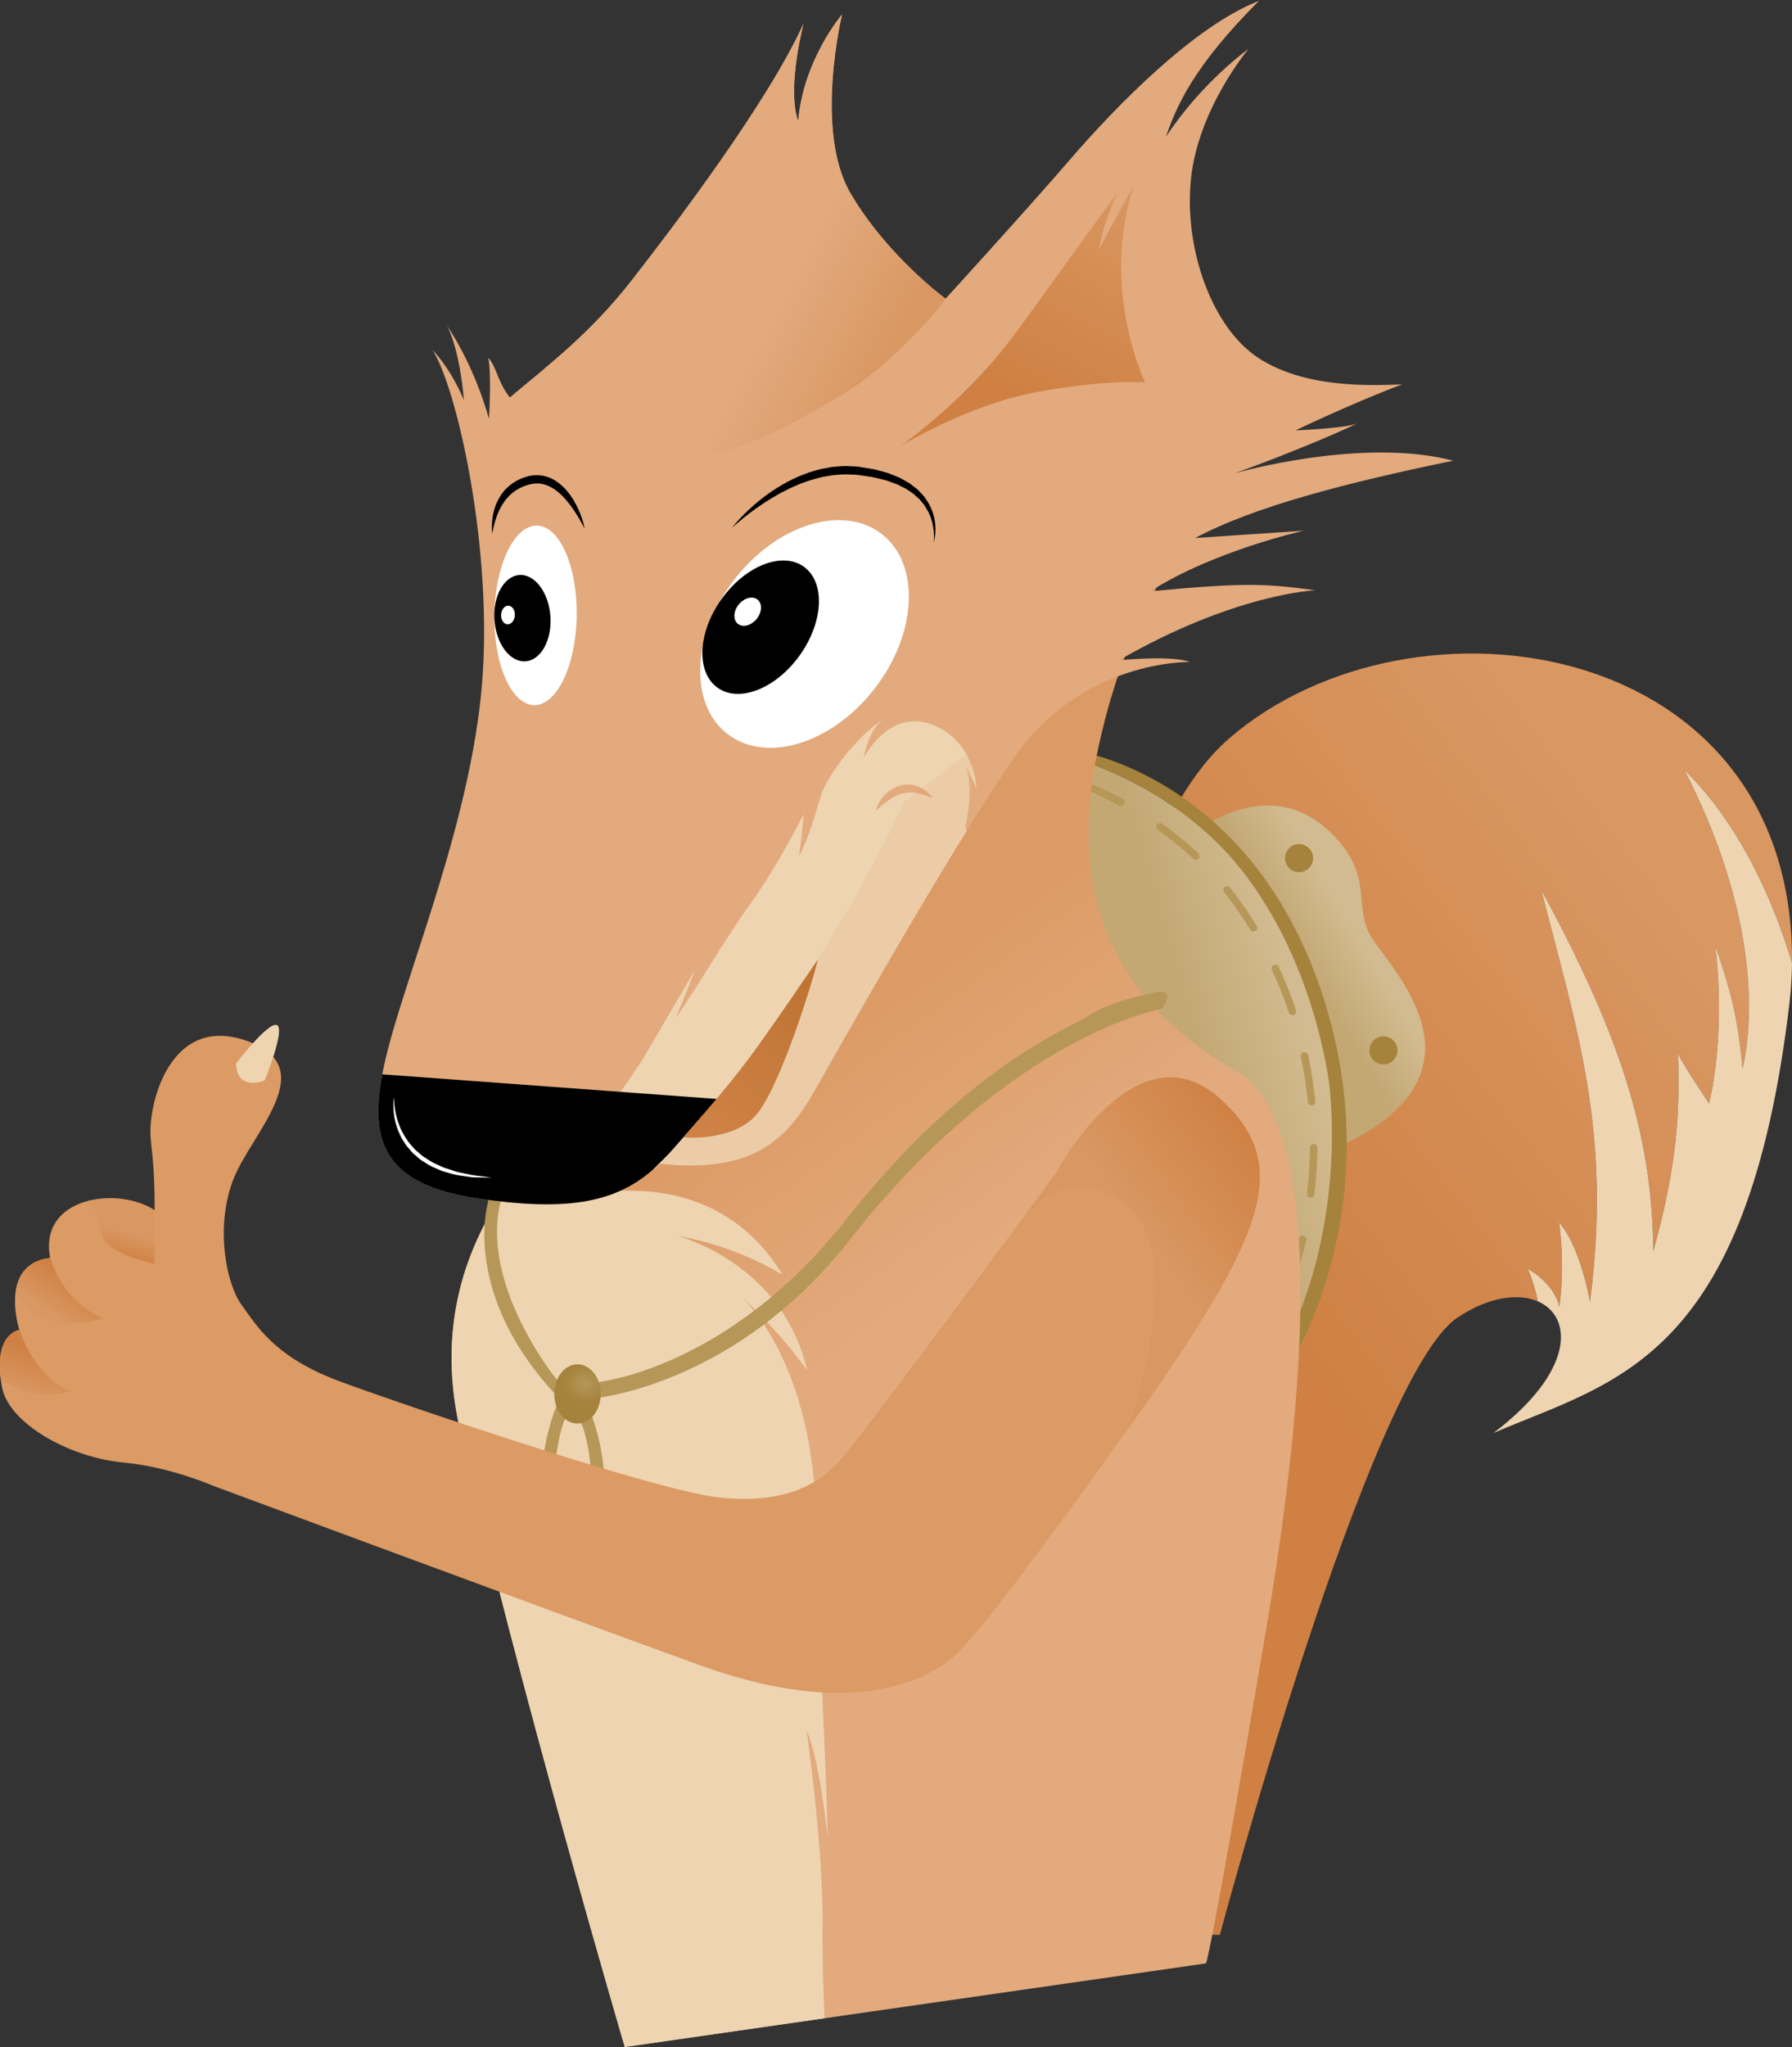 <?xml version="1.0" encoding="utf-8"?>
<!-- Generator: Adobe Illustrator 16.0.0, SVG Export Plug-In . SVG Version: 6.00 Build 0)  -->
<!DOCTYPE svg PUBLIC "-//W3C//DTD SVG 1.1//EN" "http://www.w3.org/Graphics/SVG/1.1/DTD/svg11.dtd">
<svg version="1.1" id="Calque_10" xmlns="http://www.w3.org/2000/svg" xmlns:xlink="http://www.w3.org/1999/xlink" x="0px" y="0px"
	 width="239.548px" height="273.566px" viewBox="0 0 239.548 273.566" enable-background="new 0 0 239.548 273.566"
	 xml:space="preserve">
<rect x="0" y="0" width="239.548" height="273.566" fill="#333333" stroke="none"/>
<g>
	
		<linearGradient id="SVGID_1_" gradientUnits="userSpaceOnUse" x1="-1492.338" y1="397.096" x2="-1551.555" y2="449.608" gradientTransform="matrix(0.997 0.072 -0.072 0.997 1747.286 -160.6)">
		<stop  offset="0.007" style="stop-color:#D99762"/>
		<stop  offset="1" style="stop-color:#CF8042"/>
	</linearGradient>
	<path fill="url(#SVGID_1_)" d="M204.224,169.564c0,0,0.85,1.871,1.352,4.357c-2.602-1.127-6.566-0.643-10.77,2.182
		c-11.807,7.936-31.737,82.469-31.737,82.469l-19.18-0.023l-1.361-0.307c0,0-9.015-133.269,21.928-159.688
		c24.583-20.991,75.454-13.385,75.091,30.137c-2.215-7.421-6.531-18.082-14.408-25.835c8.52,16.518,9.859,30.811,7.803,39.938
		c-0.748-8.113-2.002-11.45-3.662-16.477c1.492,12.552-0.824,21.144-0.824,21.144s-3.332-4.9-4.152-6.659
		c0.273,7.363-0.027,14.739-3.295,26.387c-0.18-14.145-3.379-26.958-14.975-48.251c4.742,18.675,9.479,32.326,6.508,55.033
		c-1.451-7.871-4.125-10.619-4.125-10.619s0.84,5.482,0.027,11.312C207.74,171.429,204.224,169.564,204.224,169.564z"/>
	<path fill="#EED4B1" d="M239.218,133.991c-5.648,47.975-23.41,50.561-39.576,57.514c10.891-8.242,10.645-15.549,5.936-17.588
		c-0.502-2.484-1.352-4.355-1.352-4.355s3.516,1.865,4.219,5.1c0.812-5.83-0.029-11.312-0.029-11.312s2.674,2.748,4.125,10.619
		c2.971-22.707-1.766-36.358-6.506-55.033c11.596,21.293,14.793,34.107,14.975,48.251c3.266-11.65,3.566-19.026,3.293-26.387
		c0.82,1.759,4.154,6.659,4.154,6.659s2.314-8.592,0.824-21.144c1.658,5.028,2.912,8.365,3.662,16.477
		c2.055-9.127,0.717-23.419-7.805-39.938c7.877,7.753,12.195,18.414,14.408,25.835C239.531,130.407,239.431,132.171,239.218,133.991
		z"/>
	<g>
		
			<linearGradient id="SVGID_2_" gradientUnits="userSpaceOnUse" x1="-1610.741" y1="611.713" x2="-1619.306" y2="616.74" gradientTransform="matrix(1 0 0 1 1793.325 -487.184)">
			<stop  offset="0.119" style="stop-color:#D2BB90"/>
			<stop  offset="0.931" style="stop-color:#C3A874"/>
		</linearGradient>
		<path fill="url(#SVGID_2_)" d="M179.896,152.824c-13.29-19.968-17.989-28.585-17.989-28.585l-1.726-13.279
			c0,0,9.629-7.722,17.828,0.435c5.83,5.797,2.697,9.603,5.359,13.913C186.033,129.615,199.82,143.076,179.896,152.824z"/>
		<circle fill="#A5833D" cx="173.655" cy="114.684" r="1.88"/>
		<circle fill="#A5833D" cx="184.935" cy="140.378" r="1.881"/>
		
			<linearGradient id="SVGID_3_" gradientUnits="userSpaceOnUse" x1="-1617.475" y1="622.104" x2="-1634.42" y2="627.132" gradientTransform="matrix(1 0 0 1 1793.325 -487.184)">
			<stop  offset="0.119" style="stop-color:#D2BB90"/>
			<stop  offset="0.931" style="stop-color:#C3A874"/>
		</linearGradient>
		<path fill="url(#SVGID_3_)" d="M172.171,178.982l-22.858-38.928l-6.541-31.283l1.186-7.359
			c4.535,1.456,15.188,5.746,22.644,15.665c8.338,11.094,10.617,24.379,11.049,27.488
			C178.056,147.461,179.568,163.74,172.171,178.982z"/>
		<path fill="#A5833D" d="M173.257,180.83l-1.084-1.846c7.395-15.242,5.883-31.523,5.477-34.418
			c-0.432-3.109-2.711-16.391-11.049-27.488c-7.456-9.919-18.108-14.209-22.644-15.665l0.164-1.021c0,0,23.904,3.539,33.144,34.077
			C185.291,160.974,173.257,180.828,173.257,180.83z"/>
		<g>
			<path fill="none" stroke="#B69758" stroke-linecap="round" stroke-miterlimit="10" d="M170.578,175.392
				c-0.516,0.955-0.854,1.438-0.854,1.438"/>
			<path fill="none" stroke="#B69758" stroke-linecap="round" stroke-miterlimit="10" stroke-dasharray="6.174,6.174" d="
				M144.257,104.593c4.744,1.895,13.776,6.394,20.349,15.071c9.312,12.29,11.921,26.626,10.731,38.73
				c-0.604,6.129-2.035,10.775-3.301,13.873"/>
			<path fill="none" stroke="#B69758" stroke-linecap="round" stroke-miterlimit="10" d="M141.05,103.462
				c0,0,0.583,0.161,1.591,0.52"/>
		</g>
	</g>
	
		<linearGradient id="SVGID_4_" gradientUnits="userSpaceOnUse" x1="-1668.121" y1="658.73" x2="-1690.746" y2="628.005" gradientTransform="matrix(1 0 0 1 1793.325 -487.184)">
		<stop  offset="0.002" style="stop-color:#E2AA7D"/>
		<stop  offset="1" style="stop-color:#DC9A64"/>
	</linearGradient>
	<path fill="url(#SVGID_4_)" d="M136.725,79.874l-48.74,61.312c0,0-34.076,16.462-26.535,49.703
		c7.543,33.238,22.066,82.676,22.066,82.676l77.68-11.172c0,0,0.25,1.396,8.07-44.689c7.82-46.088,5.025-69.269-3.912-74.483
		c-8.938-5.213-24.113-16.363-18.713-42.432c5.398-26.067,17.877-34.486,17.877-34.486L136.725,79.874z"/>
	<path fill="#EED4B1" d="M110.226,269.722l-26.712,3.844c0,0-14.523-49.441-22.064-82.678c-3.267-14.396,1.277-25.645,7.477-33.773
		c4.432-1.131,9.912-1.936,15.707-1.373c-7.541,2.049-8.24,4.422-8.24,4.422s18.436-5.865,28.211,10.195
		c-6.982-4.189-13.965-5.166-13.965-5.166s13.918,3.537,17.27,17.969c-3.27-4.607-7.301-8.492-8.799-9.879
		c-0.379-0.369-0.603-0.549-0.603-0.549s0.224,0.197,0.603,0.549c2.176,2.123,9.535,10.684,10.01,29.709
		c0.559,22.346,1.49,35.477,1.49,42.551c-1.117-10.895-2.794-14.338-2.794-14.338s2.235,15.547,2.142,25.789
		C109.913,261.906,110.062,266.388,110.226,269.722z"/>
	<path fill="#B69758" d="M153.839,132.776c0,0-4.963,0.855-8.224,2.904c-3.258,2.049-16.478,6.981-32.492,27.279
		c-16.014,20.297-33.518,21.785-33.518,21.785v2.098c0,0,18.715-1.68,33.936-21.09c21.617-27.567,41.787-30.935,41.787-30.935
		C157.499,131.534,153.839,132.776,153.839,132.776z"/>
	<path fill="#B69758" d="M74.788,186.908c-13.149-13.639-9.611-25.951-9.611-25.951s0.189-2.873,2.234-1.984
		c-4.289,11.592,6.998,25.377,6.998,25.377S75.882,185.373,74.788,186.908z"/>
	<path fill="#B69758" d="M78.976,208.275c1.05-15.152-1.604-18.688-1.604-18.688l1.453-1.133
		C82.511,197.613,80.375,208.416,78.976,208.275z"/>
	<path fill="#B69758" d="M74.243,207.717c-1.049-15.15,1.605-18.689,1.605-18.689l-1.453-1.131
		C70.708,197.054,72.844,207.857,74.243,207.717z"/>
	
		<radialGradient id="SVGID_5_" cx="-2207.103" cy="672.122" r="2.505" gradientTransform="matrix(1.194 0 0 1 2713.463 -487.184)" gradientUnits="userSpaceOnUse">
		<stop  offset="0.007" style="stop-color:#B69758"/>
		<stop  offset="1" style="stop-color:#A5833D"/>
	</radialGradient>
	<ellipse fill="url(#SVGID_5_)" cx="77.199" cy="186.289" rx="3.104" ry="3.957"/>
	<path fill="#DC9A64" d="M150.833,190.892c-18.621,26.068-21.786,28.861-21.786,28.861s-8.659,12.568-35.752,2.699
		c-27.096-9.867-64.895-23.926-64.895-23.926s-5.738-2.5-11.777-3.057c-7.586-0.699-15.445-5.365-16.342-10.025
		c-1.394-7.264,2.312-7.711,2.312-7.711s-2.869-8.77,4.112-9.635c-1.579-8.195,9.125-9.611,13.968-6.354
		c0.008-6.451-0.489-8.328-0.56-10.053c-0.187-4.578,2.793-16.201,12.94-12.57c10.149,3.631,0.372,12.416-1.954,18.731
		c-2.328,6.314-0.839,13.764,1.211,16.557c2.047,2.793,4.375,6.982,13.219,10.24c8.848,3.26,42.086,14.525,50.463,15.457
		c8.379,0.93,13.222-1.396,16.48-5.121c3.259-3.725,28.676-38.174,28.676-38.174s10.776-20.429,22.229-9.731
		C172.64,155.738,169.451,164.82,150.833,190.892z"/>
	
		<linearGradient id="SVGID_6_" gradientUnits="userSpaceOnUse" x1="-1639.643" y1="653.414" x2="-1622.884" y2="641.31" gradientTransform="matrix(1 0 0 1 1793.325 -487.184)">
		<stop  offset="0.007" style="stop-color:#D99762"/>
		<stop  offset="1" style="stop-color:#CF8042"/>
	</linearGradient>
	<path fill="url(#SVGID_6_)" d="M150.833,190.886c0,0,8.127-22.57,0-29.605c-7.559-6.545-13.391,0.572-14.172,1.602
		c2.695-3.639,4.488-6.07,4.488-6.07s10.776-20.429,22.229-9.731C172.64,155.738,169.451,164.82,150.833,190.886z"/>
	
		<linearGradient id="SVGID_7_" gradientUnits="userSpaceOnUse" x1="-1786.52" y1="662.713" x2="-1783.307" y2="657.929" gradientTransform="matrix(1 0 0 1 1793.325 -487.184)">
		<stop  offset="0.007" style="stop-color:#D99762"/>
		<stop  offset="1" style="stop-color:#CF8042"/>
	</linearGradient>
	<path fill="url(#SVGID_7_)" d="M13.793,176.187c-7.083,2.148-10.391-1.232-11.721-3.402c0.258-2.152,1.369-4.285,4.633-4.688
		C6.706,168.097,8.208,173.92,13.793,176.187z"/>
	
		<linearGradient id="SVGID_8_" gradientUnits="userSpaceOnUse" x1="-1777.012" y1="651.651" x2="-1777.985" y2="655.461" gradientTransform="matrix(1 0 0 1 1793.325 -487.184)">
		<stop  offset="0.007" style="stop-color:#D99762"/>
		<stop  offset="1" style="stop-color:#CF8042"/>
	</linearGradient>
	<path fill="url(#SVGID_8_)" d="M13.793,165.332c-0.398-0.998-0.663-3.248-1.949-4.861c2.98-0.471,6.551-0.252,8.827,1.275v7.146
		C20.671,168.892,14.77,167.775,13.793,165.332z"/>
	
		<linearGradient id="SVGID_9_" gradientUnits="userSpaceOnUse" x1="-1789.583" y1="673.554" x2="-1787.663" y2="667.62" gradientTransform="matrix(1 0 0 1 1793.325 -487.184)">
		<stop  offset="0.007" style="stop-color:#D99762"/>
		<stop  offset="1" style="stop-color:#CF8042"/>
	</linearGradient>
	<path fill="url(#SVGID_9_)" d="M0.104,184.314c-0.111-0.838-0.15-1.578-0.129-2.217c0.133-3.65,2.137-4.266,2.543-4.354
		c0.047-0.01,0.074-0.014,0.074-0.014s-0.129-0.396-0.268-1.025l0.277,1.01c0,0,1.869,6.191,6.756,8.217
		C5.047,187.043,2.044,185.836,0.104,184.314z"/>
	<path fill="#EED4B1" d="M35.39,144.395c0,0,2.761-6.792,1.649-7.393c-1.111-0.596-5.491,5.138-5.491,5.138
		C31.675,145.96,35.39,144.395,35.39,144.395z"/>
	<path fill="#E2AA7D" d="M149.573,88.239c15.502-8.937,26.253-9.355,26.253-9.355c-6.422-0.839-8.935-1.117-22.062,0.141
		c8.519-5.449,20.527-8.101,20.527-8.101s0,0-14.523,0.978c7.821-4.189,20.25-7.402,34.496-10.335
		c-12.291-3.211-29.188,1.676-29.188,1.676s9.356-3.35,16.479-6.703c-1.396,0.7-8.379,0.979-8.379,0.979s7.541-3.631,14.244-6.146
		c-4.189,0.142-12.848,0.56-19.132-3.491c-6.285-4.05-10.056-14.664-9.077-24.021c0.978-9.356,7.68-17.317,7.68-17.317
		s-6.144,4.329-11.031,11.731c1.396-4.051,3.631-9.357,12.427-18.156c-8.657,3.353-19.132,14.105-25.275,21.229
		c-6.145,7.122-16.619,18.572-16.619,18.572s-7.821-5.724-12.71-14.104c-4.887-8.379-1.116-23.882-1.116-23.882
		s-5.167,6.005-5.866,14.245c-0.698-1.815-0.978-6.004,0.699-12.988c-4.75,10.475-17.238,26.944-22.906,34.217
		c-5.912,7.588-11.828,11.851-16.34,15.711c-1.734-2.254-1.664-3.885-2.885-5.33c0.467,2.327,0.092,8.193,0.092,8.193
		s-1.676-6.565-5.586-12.43c1.814,3.631,2.234,9.916,2.234,9.916s-1.536-3.91-4.189-6.703c3.352,5.305,8.101,26.812,6.611,44.688
		c-1.492,17.874-9.5,37.058-12.479,48.413c-2.979,11.36-2.047,18.25,11.918,20.298c13.966,2.047,19.181-0.002,24.394-4.654
		c12.103,1.303,16.759-2.98,20.483-9.498c3.725-6.519,17.504-31.098,26.628-44.503c9.124-13.407,23.647-13.035,23.647-13.035
		S157.395,87.543,149.573,88.239z"/>
	
		<linearGradient id="SVGID_10_" gradientUnits="userSpaceOnUse" x1="-1639.987" y1="512.364" x2="-1656.187" y2="541.785" gradientTransform="matrix(1 0 0 1 1793.325 -487.184)">
		<stop  offset="0" style="stop-color:#D99762"/>
		<stop  offset="0.974" style="stop-color:#CF8042"/>
	</linearGradient>
	<path fill="url(#SVGID_10_)" d="M128.556,52.699c3.979-3.911,5.726-6.076,9.636-11.521c3.91-5.449,11.172-15.435,11.172-15.435
		s-2.094,4.468-2.442,7.612c1.046-2.096,2.724-5.03,4.608-8.521c-4.469,13.898,1.535,26.257,1.535,26.257s-4.887-0.418-14.244,1.258
		c-9.358,1.676-18.436,7.262-18.436,7.262S124.576,56.61,128.556,52.699z"/>
	<path d="M124.901,72.168c0.049-0.254,0.123-0.629,0.14-1.113c0.007-0.246,0.018-0.517-0.012-0.811
		c-0.011-0.147-0.017-0.302-0.038-0.46c-0.03-0.157-0.061-0.321-0.092-0.489c-0.045-0.345-0.19-0.685-0.3-1.058
		c-0.141-0.361-0.326-0.731-0.535-1.104c-0.122-0.18-0.245-0.359-0.371-0.543l-0.193-0.279l-0.234-0.253
		c-0.159-0.17-0.321-0.341-0.487-0.518c-0.164-0.178-0.373-0.306-0.561-0.463c-0.195-0.15-0.392-0.307-0.592-0.462
		c-0.218-0.126-0.437-0.253-0.66-0.381c-0.225-0.127-0.448-0.266-0.682-0.382c-0.242-0.098-0.486-0.196-0.732-0.297
		c-0.247-0.101-0.495-0.199-0.747-0.3c-0.255-0.087-0.516-0.149-0.778-0.225c-0.525-0.134-1.051-0.326-1.599-0.386
		c-0.544-0.087-1.094-0.175-1.644-0.264l-0.052-0.01c-0.025-0.002,0.015,0-0.061-0.007l-0.024-0.001l-0.103-0.006l-0.205-0.01
		l-0.408-0.022l-0.821-0.043c-0.561,0.008-1.152,0.074-1.722,0.113c-0.566,0.07-1.11,0.198-1.659,0.294
		c-0.542,0.123-1.066,0.301-1.588,0.454c-0.512,0.176-1.003,0.392-1.492,0.582c-0.482,0.21-0.941,0.446-1.393,0.673
		c-0.445,0.234-0.861,0.499-1.275,0.737c-0.812,0.505-1.549,1.026-2.199,1.544c-0.654,0.511-1.23,1.011-1.717,1.475
		c-0.496,0.455-0.904,0.877-1.229,1.232c-0.33,0.349-0.569,0.646-0.732,0.843c-0.162,0.203-0.246,0.308-0.246,0.308
		s0.398-0.379,1.133-0.987c0.365-0.309,0.822-0.667,1.351-1.067c0.528-0.401,1.14-0.829,1.815-1.28
		c0.68-0.446,1.434-0.895,2.244-1.342c0.416-0.206,0.83-0.438,1.271-0.638c0.448-0.185,0.888-0.406,1.356-0.586
		c0.473-0.163,0.947-0.355,1.438-0.501c0.497-0.122,0.993-0.281,1.501-0.394c0.513-0.082,1.032-0.194,1.547-0.255
		c0.516-0.025,1.018-0.085,1.548-0.089l0.82,0.032l0.409,0.017l0.205,0.01l0.103,0.005l0.024,0.001
		c-0.059-0.006-0.002,0.001-0.009,0.001l0.05,0.008c0.525,0.078,1.051,0.153,1.572,0.23c0.527,0.056,1.017,0.223,1.52,0.326
		c0.248,0.064,0.5,0.114,0.741,0.185c0.236,0.086,0.47,0.172,0.703,0.255c0.232,0.084,0.462,0.169,0.691,0.251
		c0.22,0.1,0.428,0.214,0.642,0.317c0.211,0.105,0.422,0.208,0.63,0.312c0.188,0.131,0.374,0.26,0.558,0.386
		c0.18,0.134,0.382,0.241,0.535,0.392c0.16,0.149,0.318,0.292,0.472,0.438l0.233,0.211l0.193,0.237
		c0.128,0.159,0.254,0.314,0.378,0.465c0.218,0.324,0.41,0.651,0.578,0.969c0.135,0.331,0.306,0.636,0.38,0.952
		c0.047,0.154,0.092,0.305,0.135,0.451c0.036,0.147,0.059,0.293,0.088,0.431c0.065,0.277,0.086,0.537,0.109,0.772
		c0.083,0.943-0.018,1.491-0.018,1.491S124.846,72.416,124.901,72.168z"/>
	<path d="M77.95,69.78c-0.158-0.536-0.41-1.296-0.849-2.161c-0.218-0.434-0.475-0.895-0.802-1.354
		c-0.325-0.46-0.703-0.935-1.176-1.354c-0.471-0.421-1.021-0.819-1.67-1.076c-0.641-0.262-1.373-0.378-2.082-0.319
		c-0.364,0.036-0.678,0.094-1.057,0.215c-0.3,0.116-0.58,0.183-0.894,0.336c-0.646,0.303-1.195,0.687-1.649,1.137
		c-0.113,0.113-0.227,0.227-0.338,0.336c-0.099,0.12-0.191,0.244-0.285,0.368c-0.193,0.237-0.332,0.498-0.479,0.748
		c-0.286,0.5-0.465,1.009-0.607,1.479c-0.061,0.24-0.119,0.467-0.164,0.685c-0.031,0.221-0.07,0.427-0.092,0.622
		c-0.045,0.393-0.054,0.735-0.053,1.015c0.005,0.563,0.064,0.875,0.064,0.875s0.035-0.317,0.153-0.853
		c0.06-0.268,0.147-0.589,0.251-0.949c0.112-0.363,0.262-0.756,0.439-1.176c0.195-0.409,0.424-0.844,0.716-1.26
		c0.149-0.205,0.295-0.418,0.485-0.604c0.086-0.098,0.176-0.195,0.267-0.293l0.304-0.265c0.4-0.365,0.904-0.627,1.374-0.856
		c0.242-0.121,0.576-0.201,0.861-0.305c0.221-0.069,0.53-0.122,0.793-0.144c0.544-0.054,1.093,0.019,1.604,0.216
		c0.506,0.193,0.99,0.471,1.42,0.815c0.858,0.685,1.528,1.533,2.062,2.287c0.527,0.761,0.923,1.439,1.189,1.919
		c0.27,0.482,0.41,0.769,0.41,0.769S78.096,70.316,77.95,69.78z"/>
	
		<ellipse transform="matrix(-0.61 0.793 -0.793 -0.61 240.367 51.059)" fill="#FFFFFF" cx="107.613" cy="84.707" rx="16.87" ry="11.871"/>
	<path fill="#FFFFFF" d="M71.821,70.243c3.039,0.107,5.397,5.562,5.268,12.185c-0.131,6.624-2.698,11.907-5.736,11.804
		c-3.039-0.106-5.398-5.559-5.267-12.183C66.214,75.426,68.782,70.142,71.821,70.243z"/>
	<path fill="#D99762" d="M119.268,45.182c2.619-2.582,4.451-4.815,5.648-6.434c0.913,0.761,1.475,1.172,1.475,1.172
		s-2.182,3.281-8.17,8.659c-6.842,6.145-19.529,11.032-19.529,11.032S112.635,51.722,119.268,45.182z"/>
	<path fill="#EED4B1" d="M129.041,110.445l0.178,0.599c-8.26,13.304-17.523,29.805-20.475,34.969
		c-3.724,6.517-8.378,10.8-20.483,9.498c-4.024,3.594-8.052,5.633-16.106,5.434l4.937-6.924c0,0,7.073-9.497,9.217-13.127
		s6.519-11.173,6.519-11.173s-0.28,1.116-2.512,6.332c2.791-3.911,6.422-10.335,10.053-15.362
		c3.631-5.028,7.078-11.918,7.078-11.918s-0.186,2.515-0.652,5.68c1.397-2.605,2.235-5.866,2.979-8.232
		c0.745-2.367,4.47-7.596,8.319-10.123c-1.457,1.193-2.081,2.716-2.64,5.136c0.28-0.371,3.538-6.609,9.218-4.376
		c5.678,2.233,5.865,8.523,5.865,8.523s-0.161-0.604-1.502-3.091c-0.104-0.235-0.222-0.46-0.359-0.662
		c0.129,0.235,0.248,0.453,0.359,0.662C130.318,105.224,129.045,110.447,129.041,110.445z"/>
	<g>
		<path fill="#E2AA7D" d="M117.401,108.04c0.094-0.08,0.207-0.178,0.337-0.291c0.129-0.104,0.276-0.225,0.435-0.356
			c0.169-0.118,0.334-0.261,0.524-0.387c0.183-0.14,0.388-0.257,0.592-0.384c0.2-0.135,0.433-0.217,0.65-0.333
			c0.229-0.071,0.449-0.192,0.689-0.229c0.119-0.025,0.233-0.068,0.351-0.086c0.12-0.007,0.237-0.024,0.355-0.037
			c0.235-0.049,0.474-0.003,0.706-0.011c0.234,0.012,0.456,0.073,0.679,0.097c0.112,0.008,0.214,0.043,0.317,0.075
			c0.104,0.029,0.202,0.059,0.299,0.086c0.193,0.059,0.383,0.095,0.535,0.166c0.153,0.063,0.297,0.111,0.414,0.155
			c0.239,0.08,0.385,0.122,0.385,0.122s-0.088-0.114-0.258-0.307c-0.086-0.094-0.189-0.212-0.32-0.338
			c-0.121-0.139-0.288-0.254-0.475-0.378c-0.192-0.117-0.379-0.289-0.63-0.373c-0.245-0.091-0.498-0.229-0.79-0.279
			c-0.145-0.021-0.294-0.05-0.445-0.072l-0.229-0.035l-0.234,0.009c-0.158,0.005-0.318,0.01-0.477,0.023
			c-0.157,0.022-0.312,0.068-0.468,0.103c-0.317,0.063-0.597,0.212-0.88,0.339c-0.265,0.154-0.523,0.316-0.74,0.503
			c-0.228,0.174-0.421,0.373-0.588,0.57c-0.181,0.181-0.307,0.393-0.438,0.573c-0.486,0.746-0.596,1.34-0.596,1.34
			S117.212,108.204,117.401,108.04z"/>
		<path d="M51.1,143.576l44.732,3.291c-7.568,8.644-5.449,6.349-8.567,9.464c-5.284,4.627-12.048,5.498-23.396,3.834
			C51.495,158.349,49.358,152.732,51.1,143.576z"/>
		<path fill="#FFFFFF" d="M52.631,146.835c-0.018,0.141-0.039,0.348-0.046,0.612c-0.009,0.264,0,0.586,0.021,0.955
			c0.033,0.367,0.071,0.786,0.18,1.229c0.041,0.224,0.098,0.455,0.18,0.689c0.076,0.234,0.141,0.484,0.234,0.729
			c0.217,0.479,0.416,1.005,0.752,1.478c0.279,0.51,0.688,0.949,1.082,1.414c0.203,0.223,0.453,0.408,0.679,0.617
			c0.237,0.193,0.452,0.422,0.724,0.572c0.529,0.312,1.023,0.693,1.592,0.904c0.551,0.24,1.084,0.508,1.646,0.633
			c0.551,0.146,1.078,0.328,1.593,0.4c0.515,0.074,1.005,0.143,1.453,0.207c0.446,0.084,0.864,0.074,1.231,0.08
			s0.686,0.01,0.951,0.014c0.524,0,0.826,0,0.826,0s-0.299-0.039-0.82-0.107c-0.258-0.029-0.576-0.068-0.938-0.111
			c-0.359-0.045-0.77-0.082-1.206-0.186c-0.435-0.092-0.909-0.188-1.407-0.291c-0.502-0.107-0.996-0.322-1.527-0.473
			c-0.541-0.131-1.036-0.42-1.567-0.648c-0.545-0.207-1.006-0.578-1.505-0.877c-0.26-0.139-0.461-0.354-0.688-0.535
			c-0.213-0.195-0.453-0.363-0.646-0.574c-0.369-0.439-0.784-0.83-1.057-1.305c-0.328-0.442-0.553-0.925-0.789-1.369
			c-0.105-0.231-0.182-0.463-0.271-0.686c-0.093-0.219-0.16-0.439-0.214-0.654c-0.127-0.426-0.209-0.825-0.276-1.182
			c-0.059-0.356-0.1-0.672-0.117-0.932c-0.019-0.259-0.035-0.465-0.035-0.607c-0.004-0.141,0-0.216,0-0.216
			S52.649,146.692,52.631,146.835z"/>
	</g>
	
		<linearGradient id="SVGID_11_" gradientUnits="userSpaceOnUse" x1="-1686.559" y1="522.599" x2="-1671.615" y2="530.281" gradientTransform="matrix(1 0 0 1 1793.325 -487.184)">
		<stop  offset="0" style="stop-color:#E2AA7D"/>
		<stop  offset="1" style="stop-color:#D99762"/>
	</linearGradient>
	<path fill="url(#SVGID_11_)" d="M76.116,54.445L72.8,49.25c3.599-3.016,7.647-6.649,11.694-11.844
		c5.668-7.274,18.156-23.742,22.905-34.217c-1.677,6.984-1.397,11.173-0.698,12.988c0.698-8.24,5.865-14.245,5.865-14.245
		s-3.771,15.503,1.116,23.882c4.889,8.378,12.71,14.104,12.71,14.104S116.058,54.026,96.924,60.31
		C77.651,61.287,76.114,54.445,76.116,54.445z"/>
	
		<linearGradient id="SVGID_12_" gradientUnits="userSpaceOnUse" x1="-1699.27" y1="640.642" x2="-1681.394" y2="616.342" gradientTransform="matrix(1 0 0 1 1793.325 -487.184)">
		<stop  offset="0" style="stop-color:#CF8042"/>
		<stop  offset="0.974" style="stop-color:#B86D2A"/>
	</linearGradient>
	<path fill="url(#SVGID_12_)" d="M100.835,149.271c-3.354,3.352-9.479,2.724-9.479,2.724s5.329-5.994,8.487-10.188
		c3.158-4.196,9.459-13.541,9.459-13.541C109.022,129.942,104.186,145.919,100.835,149.271z"/>
	<defs>
		<filter id="Adobe_OpacityMaskFilter" filterUnits="userSpaceOnUse" x="88.265" y="100.789" width="42.269" height="54.956">
			<feColorMatrix  type="matrix" values="1 0 0 0 0  0 1 0 0 0  0 0 1 0 0  0 0 0 1 0"/>
		</filter>
	</defs>
	<mask maskUnits="userSpaceOnUse" x="88.265" y="100.789" width="42.269" height="54.956" id="SVGID_13_">
		<g filter="url(#Adobe_OpacityMaskFilter)">
			
				<linearGradient id="SVGID_14_" gradientUnits="userSpaceOnUse" x1="-1673.261" y1="611.066" x2="-1663.205" y2="605.759" gradientTransform="matrix(1 0 0 1 1793.325 -487.184)">
				<stop  offset="0.002" style="stop-color:#FFFFFF"/>
				<stop  offset="1" style="stop-color:#000000"/>
			</linearGradient>
			<polygon opacity="0.8" fill="url(#SVGID_14_)" enable-background="new    " points="135.973,103.708 120.739,94.536 
				84.766,154.289 100.001,163.461 			"/>
		</g>
	</mask>
	<path opacity="0.4" mask="url(#SVGID_13_)" fill="#D99762" enable-background="new    " d="M130.534,105.378
		c0,0-0.161-0.604-1.502-3.091c-0.111-0.209-0.23-0.427-0.359-0.662c0.129,0.235,0.248,0.453,0.359,0.662
		c1.286,2.937,0.013,8.159,0.013,8.159l0.178,0.599c-8.26,13.304-17.523,29.805-20.475,34.969c-3.724,6.517-8.378,10.8-20.483,9.498
		c0,0,8.329-8.636,16.945-21.042c9.191-13.237,15.734-27.373,15.734-27.373l8.223-6.308
		C130.465,103.095,130.534,105.378,130.534,105.378z"/>
	<g>
		<ellipse transform="matrix(-0.58 0.815 -0.815 -0.58 229.018 49.537)" cx="101.731" cy="83.844" rx="9.929" ry="6.436"/>
		<ellipse transform="matrix(0.072 0.997 -0.997 0.072 147.236 7.035)" cx="69.835" cy="82.676" rx="5.784" ry="3.749"/>
		
			<ellipse transform="matrix(-0.635 0.772 -0.772 -0.635 226.496 56.54)" fill="#FFFFFF" cx="99.898" cy="81.75" rx="2.086" ry="1.537"/>
		
			<ellipse transform="matrix(-0.06 0.998 -0.998 -0.06 154.05 19.346)" fill="#FFFFFF" cx="67.913" cy="82.235" rx="1.245" ry="0.919"/>
	</g>
</g>
</svg>
